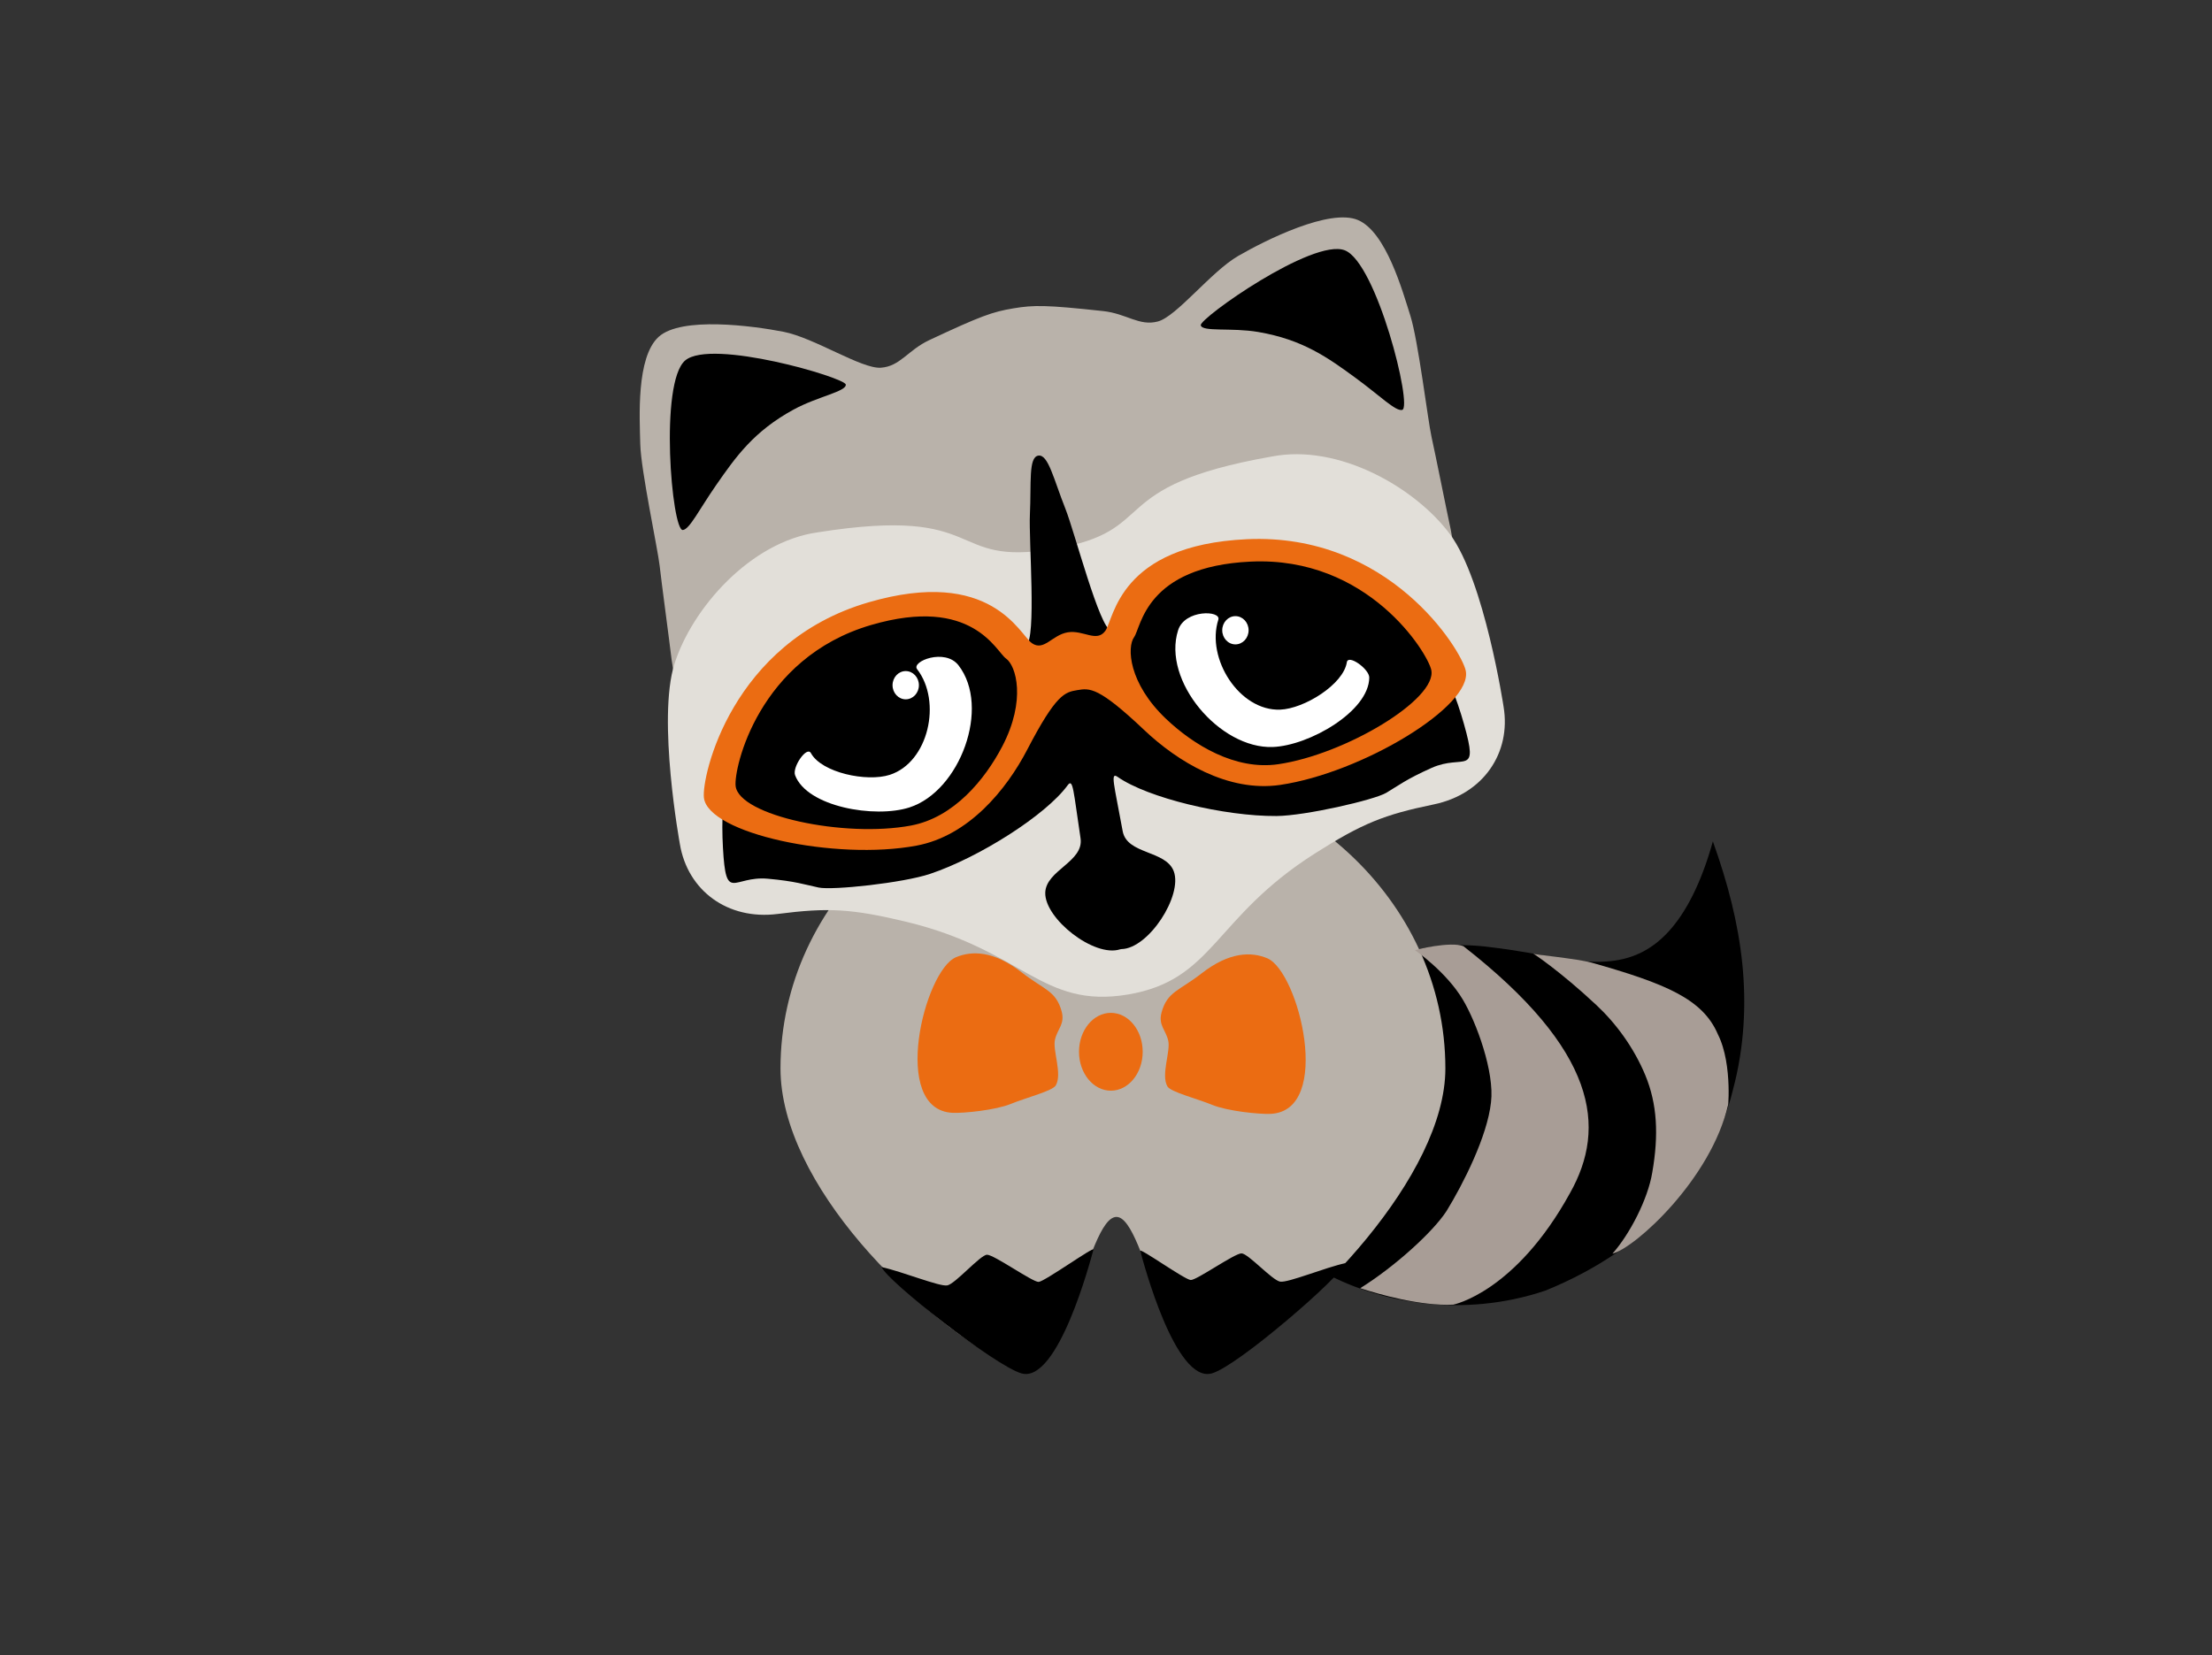 <?xml version="1.0" encoding="utf-8"?>
<!-- Generator: Adobe Illustrator 13.0.0, SVG Export Plug-In . SVG Version: 6.00 Build 14948)  -->
<!DOCTYPE svg PUBLIC "-//W3C//DTD SVG 1.1//EN" "http://www.w3.org/Graphics/SVG/1.1/DTD/svg11.dtd">
<svg version="1.1" id="Ebene_1" xmlns="http://www.w3.org/2000/svg" xmlns:xlink="http://www.w3.org/1999/xlink" x="0px" y="0px"
	 width="454.08px" height="339.84px" viewBox="0 0 454.08 339.84" enable-background="new 0 0 454.08 339.84" xml:space="preserve">
<rect x="0" y="0" width="454.08" height="339.84" fill="#333333" stroke="none"/>
<path d="M351.619,172.762c-0.624,2.244-1.289,4.272-1.986,6.122c-0.699,1.85-1.429,3.521-2.192,5.039
	c-1.526,3.034-3.177,5.466-4.964,7.409c-3.58,3.884-7.709,5.782-12.784,6.1c-6.169,0.499-13.884-1.781-23.252-2.882
	c-8.153-1.134-18.438-0.631-27.614,5.487c-9.267,5.796-17.426,17.208-23.421,30.456c-8.637,22.723,28.138,45.882,61.834,34.513
	c21.653-8.798,34.359-24.141,38.514-41.29c0.585-2.196,1.05-4.395,1.403-6.583s0.596-4.365,0.741-6.523
	c0.289-4.32,0.184-8.563-0.24-12.744C356.8,189.487,354.703,181.39,351.619,172.762L351.619,172.762z"/>
<path fill="#B9B2AA" d="M228.463,156.687c-37.689,0-68.243,28.073-68.243,62.703c0,23.643,27.672,51.36,48.704,62.044
	c9.773,4.964,14.116-31.553,20.265-31.553c6.13,0,10.584,37.572,21.299,31.142c18.648-11.192,46.218-39.639,46.218-61.632
	C296.707,184.76,266.153,156.687,228.463,156.687z"/>
<ellipse fill="#EB6C12" cx="228.036" cy="215.967" rx="6.537" ry="7.99"/>
<path fill="#EB6C12" d="M260.149,196.771c-3.258-1.372-7.775-1.352-13.491,3.105c-4.605,3.592-7.037,3.731-8.208,7.999
	c-0.719,2.624,0.854,3.588,1.367,5.809c0.512,2.221-1.538,7.004-0.171,9.396c0.661,1.156,6.11,2.521,9.216,3.799
	c3.132,1.29,9.729,1.944,11.97,1.838C273.718,228.109,266.642,199.505,260.149,196.771z"/>
<path fill="#EB6C12" d="M196.234,196.559c3.258-1.372,7.775-1.352,13.491,3.105c4.605,3.592,7.037,3.731,8.207,7.999
	c0.72,2.624-0.854,3.588-1.367,5.809c-0.512,2.221,1.538,7.004,0.171,9.396c-0.661,1.156-6.11,2.521-9.216,3.799
	c-3.132,1.29-9.729,1.944-11.97,1.838C182.666,227.896,189.741,199.292,196.234,196.559z"/>
<path d="M276.245,259.355c-4.16,0.884-11.827,4.089-13.458,3.813c-1.631-0.276-6.525-5.747-7.912-5.802s-9.217,5.526-10.44,5.47
	c-1.223-0.055-10.572-6.751-10.358-5.967c0.571,2.1,7.178,27.241,14.682,25.141C254.111,280.512,275.185,262.173,276.245,259.355z"
	/>
<path d="M180.987,260.184c4.16,0.884,11.827,4.034,13.458,3.758s6.77-6.244,8.157-6.299c1.386-0.055,9.38,5.636,10.604,5.581
	c1.223-0.055,11.469-7.414,11.256-6.63c-0.571,2.1-7.259,27.517-14.763,25.417C204.345,280.512,182.047,263.002,180.987,260.184z"/>
<path fill="#A89D96" d="M354.739,226.893c-0.164,2.28,1.113-8.164-2.088-14.502c-3.093-7.257-10.664-10.408-26.02-14.753
	c-2.618-0.724-11.729-1.644-11.876-1.82c0.01-0.023,5.407,3.515,12.918,10.526c4.061,3.787,7.742,8.801,10.085,14.452
	c2.439,5.9,2.771,12.234,1.42,19.965c-0.904,5.502-4.64,12.691-8.18,16.675C335.728,256.209,351.227,242.094,354.739,226.893
	L354.739,226.893z"/>
<path fill="#A89D96" d="M322.287,244.988c7.647-13.57,5.513-29.292-21.878-50.704c-2.561-1.023-9.935,0.702-9.929,0.853
	c-0.027-0.068,6.449,4.456,9.8,10.105c2.787,4.647,6.551,14.905,5.793,21.095c-0.756,7.026-5.759,16.851-9.128,22.332
	c-2.78,4.291-10.629,11.432-17.715,15.842c3.622,1.212,12.409,3.719,19.11,3.38C298.34,267.891,311.054,265.402,322.287,244.988z"/>
<path fill="#B9B2AA" d="M300.358,128.598c0,0-1.711-15.97-2.549-19.846c-0.838-3.875-3.199-15.721-3.944-19.039
	c-0.746-3.318-2.736-19.814-4.35-24.899s-4.967-17.147-10.736-19.626c-5.769-2.479-19.009,4.131-24.59,7.358
	S241.54,64.986,237.694,66.01c-3.845,1.025-6.389-1.61-11.258-2.136c-11.695-1.262-14.168-1.264-18.416-0.555
	s-6.586,1.515-17.236,6.509c-4.434,2.079-5.984,5.398-9.953,5.678s-13.647-6.135-19.974-7.374s-20.996-3.187-25.646,1.032
	c-4.65,4.219-3.902,16.716-3.776,22.049c0.126,5.333,3.604,21.582,3.978,24.962c0.374,3.38,1.99,15.349,2.457,19.287
	c0.466,3.938,4.038,19.597,4.038,19.597L300.358,128.598z"/>
<path d="M276.055,51.397c6.544,2.541,13.986,32.214,11.785,32.773c-1.337,0.339-4.547-2.891-9.461-6.496
	c-5.777-4.239-10.933-7.944-20.092-9.506c-5.493-0.937-11.491,0.036-11.791-1.38C246.196,65.373,269.511,48.856,276.055,51.397z"/>
<path d="M140.664,74.008c-5.363,4.529-2.759,35.011-0.495,34.824c1.375-0.113,3.361-4.211,6.837-9.218
	c4.086-5.886,7.758-11.066,15.912-15.519c4.891-2.671,10.879-3.701,10.703-5.137C173.445,77.522,146.028,69.479,140.664,74.008z"/>
<path fill="#E2DFD9" d="M269.875,175.28c9.828-6.252,14.269-7.999,24.445-10.104s15.918-10.576,14.332-20.079
	c0,0-3.906-25.811-10.968-35.363c-7.062-9.552-22.853-18.695-36.646-15.986c-34.974,6.157-22.554,15.257-44.768,18.966
	c-22.213,3.71-13.216-8.966-48.357-3.414c-13.925,1.921-25.89,15.699-29.464,27.027c-3.575,11.328,1.119,37.008,1.119,37.008
	c1.587,9.502,9.77,15.648,20.079,14.332c10.308-1.316,15.075-1.107,26.401,1.612c24.033,5.769,27.738,17.895,45.449,14.938
	C249.207,201.26,249.021,188.546,269.875,175.28z"/>
<path d="M230.195,194.885c5.59-0.093,12.605-10.974,10.759-15.968c-1.613-4.364-9.606-3.414-10.49-8.249
	c-1.78-9.733-2.604-12.244-1.018-11.133c6.167,4.32,21.958,8.104,32.596,8.023c5.891-0.045,20.067-3.292,22.551-4.775
	c2.484-1.484,4.117-2.796,9.279-5.103c6.608-2.952,9.765,1.991,6.648-9.024c-2.948-10.419-8.616-23.147-22.939-30.303
	c-5.968-2.981-20.361-5.798-29.23-3.82c-8.868,1.979-17.91,15.265-20.249,14.957s-7.489-20.231-9.386-25.002
	c-2.413-6.069-3.533-11.273-5.577-10.932c-2.044,0.341-1.412,5.609-1.722,12.151c-0.244,5.128,1.36,25.643-0.751,26.695
	c-2.112,1.052-14.98-8.576-24.01-7.565c-9.03,1.011-21.727,8.353-26.402,13.111c-11.221,11.421-12.445,25.301-11.848,36.113
	c0.632,11.43,2.011,5.729,9.22,6.374c5.632,0.504,7.603,1.214,10.434,1.811c2.831,0.596,17.293-0.94,22.878-2.812
	c10.087-3.38,23.792-12.09,28.22-18.18c1.139-1.566,1.175,1.076,2.655,10.86c0.735,4.86-7.133,6.558-7.241,11.21
	c-0.123,5.323,10.047,13.334,15.364,11.605"/>
<path fill="#EB6C12" d="M219.174,129.842c3.218-0.538,5.936,2.161,7.729-0.305s2.749-17.59,29.026-18.816
	c29.271-1.366,44.022,22.715,44.952,26.963c1.584,7.24-21.328,21.033-38.091,23.489c-10.745,1.574-21.129-4.852-27.9-11.267
	c-9.416-8.922-11.197-8.622-13.739-8.197c-2.542,0.424-4.324,0.752-10.272,12.208c-4.298,8.278-12.051,17.719-22.724,19.722
	c-16.652,3.125-42.803-2.475-43.657-9.837c-0.501-4.319,5.624-31.887,33.75-40.107c25.25-7.379,31.068,6.614,33.565,8.363
	S215.956,130.38,219.174,129.842z M239.392,147.632c5.583,5.29,14.147,10.589,23.007,9.291c13.824-2.025,32.717-13.399,31.411-19.37
	c-0.767-3.503-12.93-23.36-37.068-22.234c-21.669,1.011-22.457,13.483-23.936,15.516S231.627,140.275,239.392,147.632z
	 M206.52,135.226c-2.06-1.442-6.857-12.981-27.679-6.896c-23.194,6.778-28.245,29.511-27.831,33.073
	c0.705,6.071,22.269,10.688,36,8.112c8.801-1.651,15.178-9.445,18.739-16.263C210.702,143.77,208.58,136.668,206.52,135.226z"/>
<path fill="#FFFFFF" d="M281.083,139.136c-0.07,6.95-12.355,13.97-19.799,14.25c-10.895,0.41-22.759-13.606-19.441-23.977
	c1.378-4.308,8.874-4.094,8.255-2.162c-2.552,7.977,4.327,18.783,12.696,18.468c4.945-0.187,12.991-5.188,13.686-9.73
	C276.742,134.268,281.1,137.372,281.083,139.136z M163.215,159.176c2.442,6.507,16.388,8.901,23.479,6.619
	c10.377-3.341,16.733-20.57,10.068-29.18c-2.769-3.576-9.739-0.812-8.497,0.792c5.127,6.623,2.359,19.13-5.614,21.696
	c-4.71,1.516-13.982-0.432-16.188-4.463C165.629,153.117,162.595,157.524,163.215,159.176z M183.222,140.696
	c0,1.602,1.211,2.9,2.705,2.9s2.705-1.298,2.705-2.9c0-1.601-1.211-2.899-2.705-2.899S183.222,139.095,183.222,140.696z
	 M250.901,129.417c0,1.602,1.211,2.899,2.705,2.899c1.494,0,2.705-1.298,2.705-2.899s-1.211-2.9-2.705-2.9
	C252.113,126.517,250.901,127.815,250.901,129.417z"/>
</svg>
